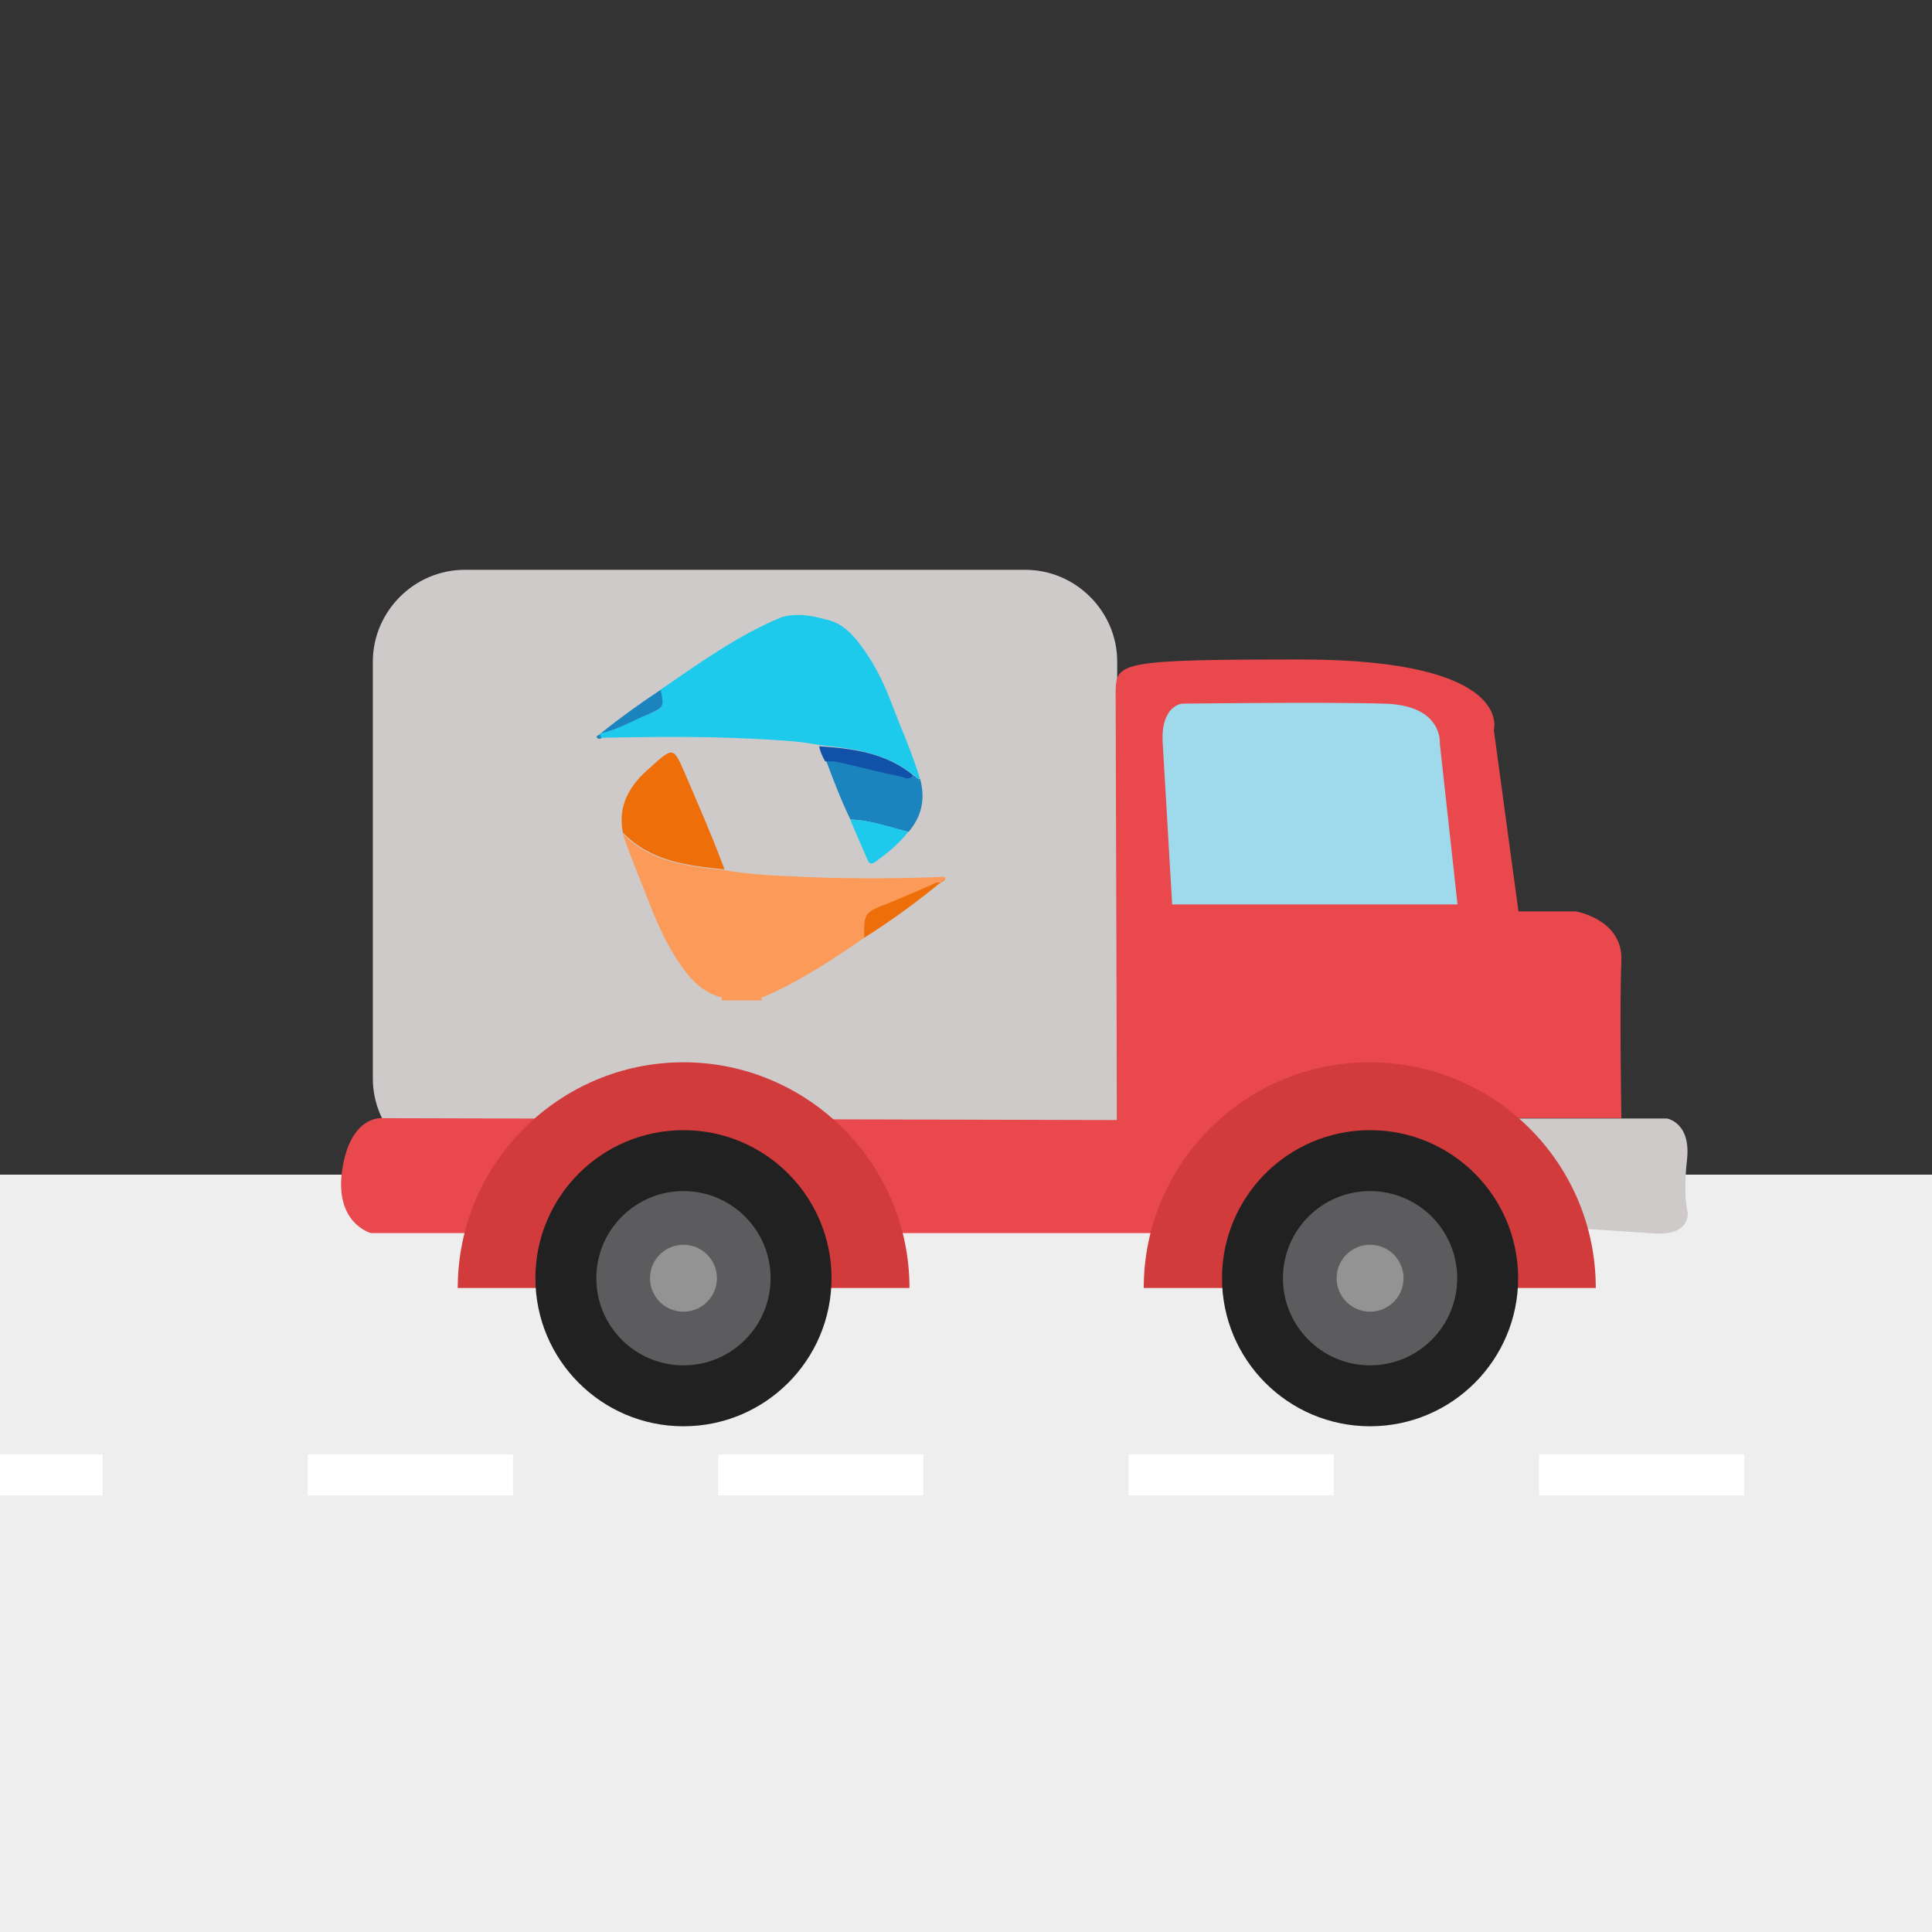 <?xml version="1.0" encoding="utf-8"?>
<svg version="1.1" id="Слой_1" xmlns="http://www.w3.org/2000/svg" xmlns:xlink="http://www.w3.org/1999/xlink" x="0px" y="0px"
	 viewBox="0 0 612 612" style="enable-background:new 0 0 612 612;" xml:space="preserve">
<rect x="0" y="0" width="612" height="612" fill="#333333" stroke="none"/>
<style type="text/css">
	.st0{fill:#EFEEEE;}
	.st1{fill:#212121;}
	.st2{fill:none;stroke:#FFFFFF;stroke-width:13;stroke-miterlimit:10;}
	.st3{fill:none;stroke:#FFFFFF;stroke-width:13;stroke-miterlimit:10;stroke-dasharray:65,65;}
	.st4{fill:#CECAC9;}
	.st5{fill:#E9484D;}
	.st6{fill:#9FDAEC;}
	.st7{fill:#1ECAEC;}
	.st8{fill:#FC9B59;}
	.st9{fill:#EE6E09;}
	.st10{fill:#1B83BD;}
	.st11{fill:#1051AA;}
	.st12{fill:#D13B3C;}
	.st13{fill:#212121;}
	.st14{fill:#5C5C5E;}
	.st15{fill:#939393;}

	#colorWay{animation: colorWay 1s linear infinite;}
	@keyframes colorWay {
      0%   { transform: translate(0,0);}
      100% { transform: translate(-500px,0);}
	}
	#Houses_1_{animation: Houses 6s linear infinite;}
	@keyframes Houses {
      0%   { transform: translate(0,0);}
      100% { transform: translate(-2000px,0);}
	}
	#body{animation: body 1s linear infinite;}
	@keyframes body {
      0%   { transform: translate(0,0);}
      50%   { transform: translate(0,3px);}
      100% { transform: translate(0,0);}

</style>
<rect id="way" y="372.1" class="st0" width="612" height="239.9"/>
<g id="colorWay">
		<line class="st2" x1="0" y1="467.2" x2="32.5" y2="467.2"/>
		<line class="st3" x1="97.5" y1="467.2" x2="1105" y2="467.2"/>
		<line class="st2" x1="1137.5" y1="467.2" x2="1170" y2="467.2"/>
</g>
<g id="colorWay_1_">
		<line class="st2" x1="1036" y1="467.2" x2="1068.5" y2="467.2"/>
		<line class="st3" x1="1133.5" y1="467.2" x2="2141" y2="467.2"/>
		<line class="st2" x1="2173.5" y1="467.2" x2="2206" y2="467.2"/>
</g>
<g id="Car">
	<g id="body">
		<path class="st4" d="M324.8,370.7H147.2c-15.9,0-29.1-13.1-29.1-29.1v-132c0-15.9,13.1-29.1,29.1-29.1h177.6
			c15.9,0,29.1,13.1,29.1,29.1v148.1C353.8,373.5,340.9,370.7,324.8,370.7z"/>
		<path class="st5" d="M353.4,218.7c0.2-8.9,2-9.8,58.6-9.8c67.8,0,61.2,22.3,61.2,22.3l7.8,57.5h18.1c0,0,15.2,2.5,14.5,15.8
			c-0.6,13.3,0,49.7,0,49.7h-37l-105.4,36.4H117.5c0,0-11.6-3-9.1-20c2.5-17,12.2-16.4,12.2-16.4l233.2,0.6L353.4,218.7z"/>
		<path class="st4" d="M465.7,354.3H528c0,0,7.7,1.2,6.4,13s0.2,16.7,0.2,16.7s1.1,7.5-10.6,6.7c-11.7-0.8-46.4-3-46.4-3
			L465.7,354.3z"/>
		<path class="st6" d="M371.3,286.5h90.4l-5.6-50.9c0,0,1.2-12.2-17.5-12.7c-18.7-0.6-64.2,0-64.2,0s-6.7,0.6-6.1,12.2
			C369,246.7,371.3,286.5,371.3,286.5z"/>
		<g>
			<path class="st7" d="M261.4,196.2c4.4,0.8,7.3,3.4,10,6.6c4.8,5.9,8.3,12.7,10.9,19.7c3.1,8.1,6.6,15.9,9.1,24.1
				c-1.2,0.5-1.2-1.1-2.2-1.2c-8.6-7-19.1-8.3-29.7-9.4c-7-1.4-14.4-1.6-21.4-2c-15.9-0.8-31.7-0.6-47.6-0.3
				c-0.2-0.5-0.3-0.9-0.5-1.2l0.2-0.2c5.2-1.2,9.7-3.9,14.5-5.8c5.6-2.2,5.6-2.3,4.5-8c12.3-8.4,24.4-17.2,38.4-23
				C253.9,193.7,260.1,195.9,261.4,196.2z"/>
			<path class="st8" d="M273.7,297.1c-10,6.9-20.3,13.7-31.6,18.6c-0.5,0.3-1.6,0.5-0.5,1.2c-4.4,0-8.7,0-13.1,0
				c0.6-1.1-0.5-1.1-0.9-1.2c-4.8-1.6-8.3-4.8-11.2-8.9c-4.8-6.6-8-13.7-10.9-21.2c-2.8-7.3-5.9-14.4-8.3-21.7
				c8.6,9.2,20.5,10.5,32.2,11.7c6.4,1.2,13,1.6,19.5,1.9c16.2,0.9,32.6,0.9,48.9,0.3c1.9-0.2,1.9,0,1.4,1.1c-0.5,0-1.1,0.3-1.2,0.9
				l0,0c-1.2-0.3-2.2,0.5-3,0.8c-4.7,2-9.1,3.9-13.7,5.8C273.7,289.1,273.7,289.1,273.7,297.1z"/>
			<path class="st9" d="M229.5,275.4c-11.7-1.2-23.4-2.5-32.2-11.7c-1.7-8.7,2.3-15.2,8.7-20.6c7.3-6.6,7.3-6.6,11.1,2.2
				C221.4,255.4,225.7,265.1,229.5,275.4z"/>
			<path class="st10" d="M289.3,245.6c0.9,0.2,1.1,1.4,2.2,1.2c1.6,6.2,0.6,11.7-3.7,16.7c-6.1-1.4-12-3.7-18.4-3.9
				c-3-6.1-5.3-12.3-7.7-18.6c2-0.2,3.9,0.2,5.8,0.6c5.8,1.4,11.7,3,17.7,4.1C286.3,246,288.1,247.6,289.3,245.6z"/>
			<path class="st7" d="M269.3,259.6c6.4,0.2,12.3,2.3,18.4,3.9c-2.8,3.6-6.4,6.6-10,9.2c-1.6,1.2-2.3,1.2-3.1-0.8
				C272.8,267.7,271,263.7,269.3,259.6z"/>
			<path class="st11" d="M289.3,245.6c-1.2,2-3,0.5-4.4,0.3c-5.9-1.2-11.7-2.7-17.7-4.1c-1.9-0.5-3.9-0.8-5.8-0.6
				c-0.9-1.6-1.6-3.1-1.9-4.8C270.3,237.1,280.7,238.5,289.3,245.6z"/>
			<path class="st9" d="M273.7,297.1c0-8,0-8,7.5-10.9c4.7-1.9,9.1-3.9,13.7-5.8c0.9-0.5,2-1.1,3-0.8
				C290.2,285.9,282.1,291.8,273.7,297.1z"/>
			<path class="st10" d="M209.3,218.5c1.1,5.6,1.1,5.6-4.5,8c-4.8,2-9.4,4.7-14.5,5.8C196.4,227.4,202.8,222.8,209.3,218.5z"/>
			<path class="st10" d="M190.1,232.6c0.2,0.5,0.3,0.9,0.5,1.2c-0.5,0.2-1.2,0.5-1.6-0.3C188.9,233.1,189.7,232.8,190.1,232.6z"/>
			<path class="st9" d="M298.1,279.6c0.2-0.5,0.5-0.8,1.2-0.9C298.8,279,298.5,279.3,298.1,279.6z"/>
		</g>
		<path class="st12" d="M288.1,408H259c0-23.4-19.1-42.5-42.5-42.5S174,384.6,174,408H145c0-39.5,32.2-71.5,71.5-71.5
			S288.1,368.5,288.1,408z"/>
		<g>
			<path class="st12" d="M505.5,408h-29.1c0-23.4-19.1-42.5-42.5-42.5c-23.4,0-42.5,19.1-42.5,42.5h-29.1
				c0-39.5,32.2-71.5,71.5-71.5C473.5,336.5,505.5,368.5,505.5,408z"/>
		</g>
	</g>
	<g id="bol">
		<circle class="st13" cx="434" cy="404.9" r="46.9"/>
		<circle class="st14" cx="434" cy="404.9" r="27.6"/>
		<circle class="st15" cx="434" cy="404.9" r="10.6"/>
		<g id="bol1">
			<circle class="st13" cx="216.5" cy="404.9" r="46.9"/>
			<circle class="st14" cx="216.5" cy="404.9" r="27.6"/>
			<circle class="st15" cx="216.5" cy="404.9" r="10.6"/>
		</g>
	</g>
</g>
</svg>
